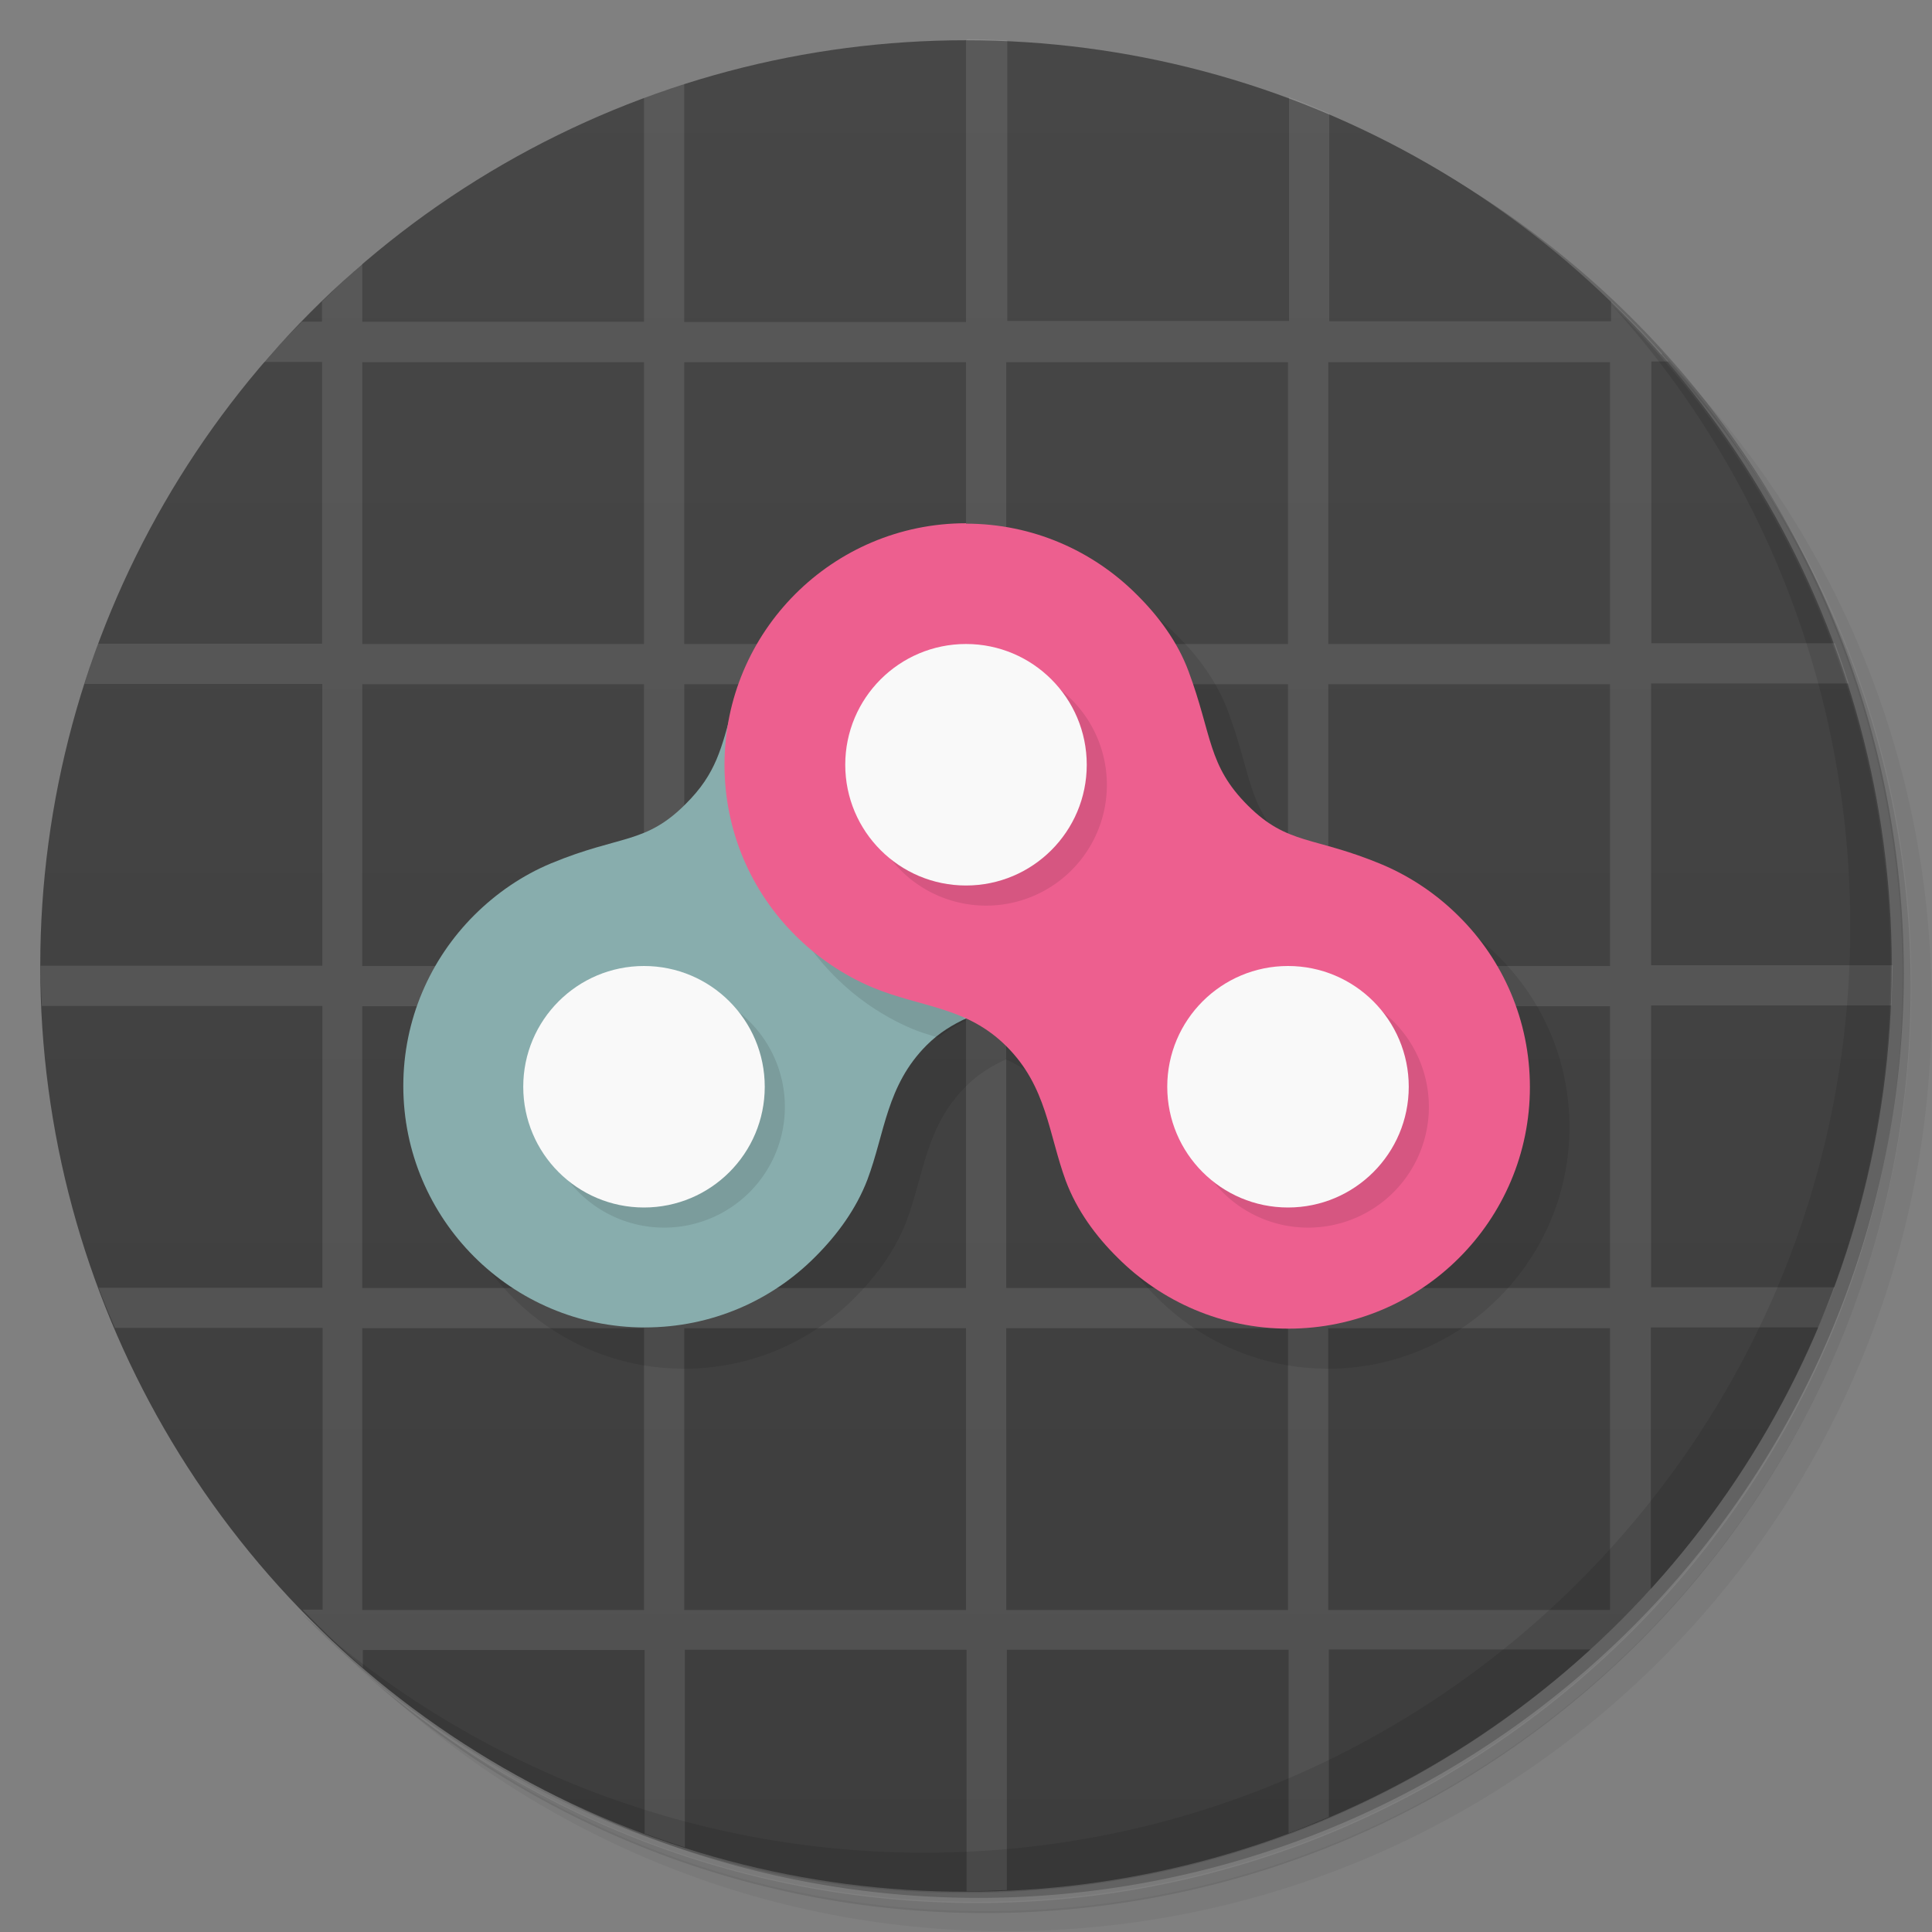 <svg version="1.1" viewBox="0 0 48 48" xmlns="http://www.w3.org/2000/svg">
 <rect x="0" y="0" width="48" height="48" fill="#808080" stroke="none"/>
 <defs>
  <linearGradient id="bg" x2="0" y1="1" y2="47" gradientUnits="userSpaceOnUse">
   <stop style="stop-color:#474747" offset="0"/>
   <stop style="stop-color:#3d3d3d" offset="1"/>
  </linearGradient>
 </defs>
 <path d="m36.3 5c5.86 4.06 9.69 10.8 9.69 18.5 0 12.4-10.1 22.5-22.5 22.5-7.67 0-14.4-3.83-18.5-9.69 1.04 1.82 2.31 3.5 3.78 4.97 4.08 3.71 9.51 5.97 15.5 5.97 12.7 0 23-10.3 23-23 0-5.95-2.26-11.4-5.97-15.5-1.47-1.48-3.15-2.74-4.97-3.78zm4.97 3.78c3.85 4.11 6.22 9.64 6.22 15.7 0 12.7-10.3 23-23 23-6.08 0-11.6-2.36-15.7-6.22 4.16 4.14 9.88 6.72 16.2 6.72 12.7 0 23-10.3 23-23 0-6.34-2.58-12.1-6.72-16.2z" style="opacity:.05"/>
 <path d="m41.3 8.78c3.71 4.08 5.97 9.51 5.97 15.5 0 12.7-10.3 23-23 23-5.95 0-11.4-2.26-15.5-5.97 4.11 3.85 9.64 6.22 15.7 6.22 12.7 0 23-10.3 23-23 0-6.08-2.36-11.6-6.22-15.7z" style="opacity:.1"/>
 <path d="m31.2 2.38c8.62 3.15 14.8 11.4 14.8 21.1 0 12.4-10.1 22.5-22.5 22.5-9.71 0-18-6.14-21.1-14.8a23 23 0 0 0 44.9-7 23 23 0 0 0-16-21.9z" style="opacity:.2"/>
 <circle cx="24" cy="24" r="23" style="fill:url(#bg)"/>
 <path d="m24 1v7h-7v-5.91c-0.337 0.108-0.67 0.221-1 0.344v5.56h-7v-1.44c-0.346 0.298-0.673 0.62-1 0.938v0.5h-0.5c-0.318 0.327-0.64 0.654-0.938 1h1.44v7h-5.56c-0.123 0.33-0.236 0.663-0.344 1h5.91v7h-7c0 0.334 0.017 0.669 0.031 1h6.97v7h-5.56c0.127 0.342 0.264 0.666 0.406 1h5.16v7h-0.5c0.481 0.496 0.976 0.986 1.5 1.44v-0.438h7v4.56c0.33 0.123 0.663 0.236 1 0.344v-4.91h7v6c0.334 0 0.669-0.017 1-0.031v-5.97h7v4.56c0.342-0.127 0.666-0.264 1-0.406v-4.16h6.5c0.522-0.476 1.02-0.978 1.5-1.5v-6.5h4.16c0.142-0.334 0.279-0.658 0.406-1h-4.56v-7h5.97c0.014-0.331 0.031-0.666 0.031-1h-6v-7h4.91c-0.108-0.337-0.221-0.67-0.344-1h-4.56v-7h0.438c-0.451-0.524-0.941-1.02-1.44-1.5v0.5h-7v-5.16c-0.334-0.142-0.658-0.279-1-0.406v5.56h-7v-6.97c-0.331-0.014-0.666-0.031-1-0.031zm-15 8h7v7h-7zm8 0h7v7h-7zm8 0h7v7h-7zm8 0h7v7h-7zm-24 8h7v7h-7zm8 0h7v7h-7zm8 0h7v7h-7zm8 0h7v7h-7zm-24 8h7v7h-7zm8 0h7v7h-7zm8 0h7v7h-7zm8 0h7v7h-7zm-24 8h7v7h-7zm8 0h7v7h-7zm8 0h7v7h-7zm8 0h7v7h-7z" style="fill:#fff;opacity:.1"/>
 <path d="m25 14c-2.84 0-5.21 1.97-5.83 4.62-2e-3 0.009-0.006 0.017-0.008 0.025-0.276 0.964-0.392 1.59-1.16 2.36-1 1-1.62 0.757-3.34 1.47-0.719 0.3-1.36 0.742-1.91 1.29-1.09 1.09-1.76 2.59-1.76 4.24 0 3.31 2.69 6 6 6 1.66 0 3.16-0.67 4.24-1.76 0.543-0.543 1.01-1.18 1.29-1.91 0.436-1.16 0.473-2.34 1.47-3.34 0.32-0.32 0.656-0.516 1-0.676 0.344 0.159 0.68 0.356 1 0.676 0.999 0.999 1.04 2.17 1.47 3.34 0.274 0.73 0.742 1.37 1.29 1.91 1.09 1.09 2.59 1.76 4.24 1.76 3.31 0 6-2.69 6-6 0-1.66-0.672-3.16-1.76-4.24-0.543-0.543-1.19-0.985-1.91-1.29-1.71-0.716-2.34-0.473-3.34-1.47-1-1-0.879-1.74-1.47-3.33-0.271-0.731-0.744-1.37-1.29-1.91-1.09-1.09-2.59-1.76-4.24-1.76z" style="opacity:.1"/>
 <path d="m40 7.53c3.71 4.08 5.97 9.51 5.97 15.5 0 12.7-10.3 23-23 23-5.95 0-11.4-2.26-15.5-5.97 4.18 4.29 10 6.97 16.5 6.97 12.7 0 23-10.3 23-23 0-6.46-2.68-12.3-6.97-16.5z" style="opacity:.1"/>
 <path d="m18.2 17.6c-0.281 0.98-0.392 1.61-1.17 2.38-1 1-1.62 0.757-3.34 1.47-0.719 0.3-1.36 0.742-1.91 1.29-1.09 1.09-1.76 2.59-1.76 4.24 0 3.31 2.69 6 6 6 1.66 0 3.16-0.67 4.24-1.76 0.543-0.543 1.01-1.18 1.29-1.91 0.436-1.16 0.473-2.34 1.47-3.34 0.32-0.32 0.656-0.516 1-0.676z" style="fill:#88adad"/>
 <path d="m19.1 18.9c-0.07 0.368-0.109 0.746-0.109 1.13 0 1.66 0.672 3.16 1.76 4.24 0.543 0.543 1.19 0.985 1.91 1.29 0.22 0.092 0.433 0.153 0.646 0.219 0.225-0.171 0.454-0.315 0.689-0.424l-4.89-6.46z" style="opacity:.1"/>
 <path d="m24 13c-3.31 0-6 2.69-6 6 0 1.66 0.672 3.16 1.76 4.24 0.543 0.543 1.19 0.985 1.91 1.29 1.22 0.508 2.34 0.471 3.34 1.47 0.999 0.999 1.04 2.17 1.47 3.34 0.274 0.73 0.742 1.37 1.29 1.91 1.09 1.09 2.59 1.76 4.24 1.76 3.31 0 6-2.69 6-6 0-1.66-0.672-3.16-1.76-4.24-0.543-0.543-1.19-0.985-1.91-1.29-1.71-0.716-2.34-0.473-3.34-1.47-1-1-0.879-1.74-1.47-3.33-0.271-0.731-0.744-1.37-1.29-1.91-1.09-1.09-2.59-1.76-4.24-1.76z" style="fill:#ed5f8f"/>
 <path d="m24.5 16.5a3 3 0 0 0-3 3 3 3 0 0 0 3 3 3 3 0 0 0 3-3 3 3 0 0 0-3-3zm-8 8a3 3 0 0 0-3 3 3 3 0 0 0 3 3 3 3 0 0 0 3-3 3 3 0 0 0-3-3zm16 0a3 3 0 0 0-3 3 3 3 0 0 0 3 3 3 3 0 0 0 3-3 3 3 0 0 0-3-3z" style="opacity:.1"/>
 <circle cx="16" cy="27" r="3" style="fill:#f9f9f9"/>
 <circle cx="32" cy="27" r="3" style="fill:#f9f9f9"/>
 <circle cx="24" cy="19" r="3" style="fill:#f9f9f9"/>
</svg>
